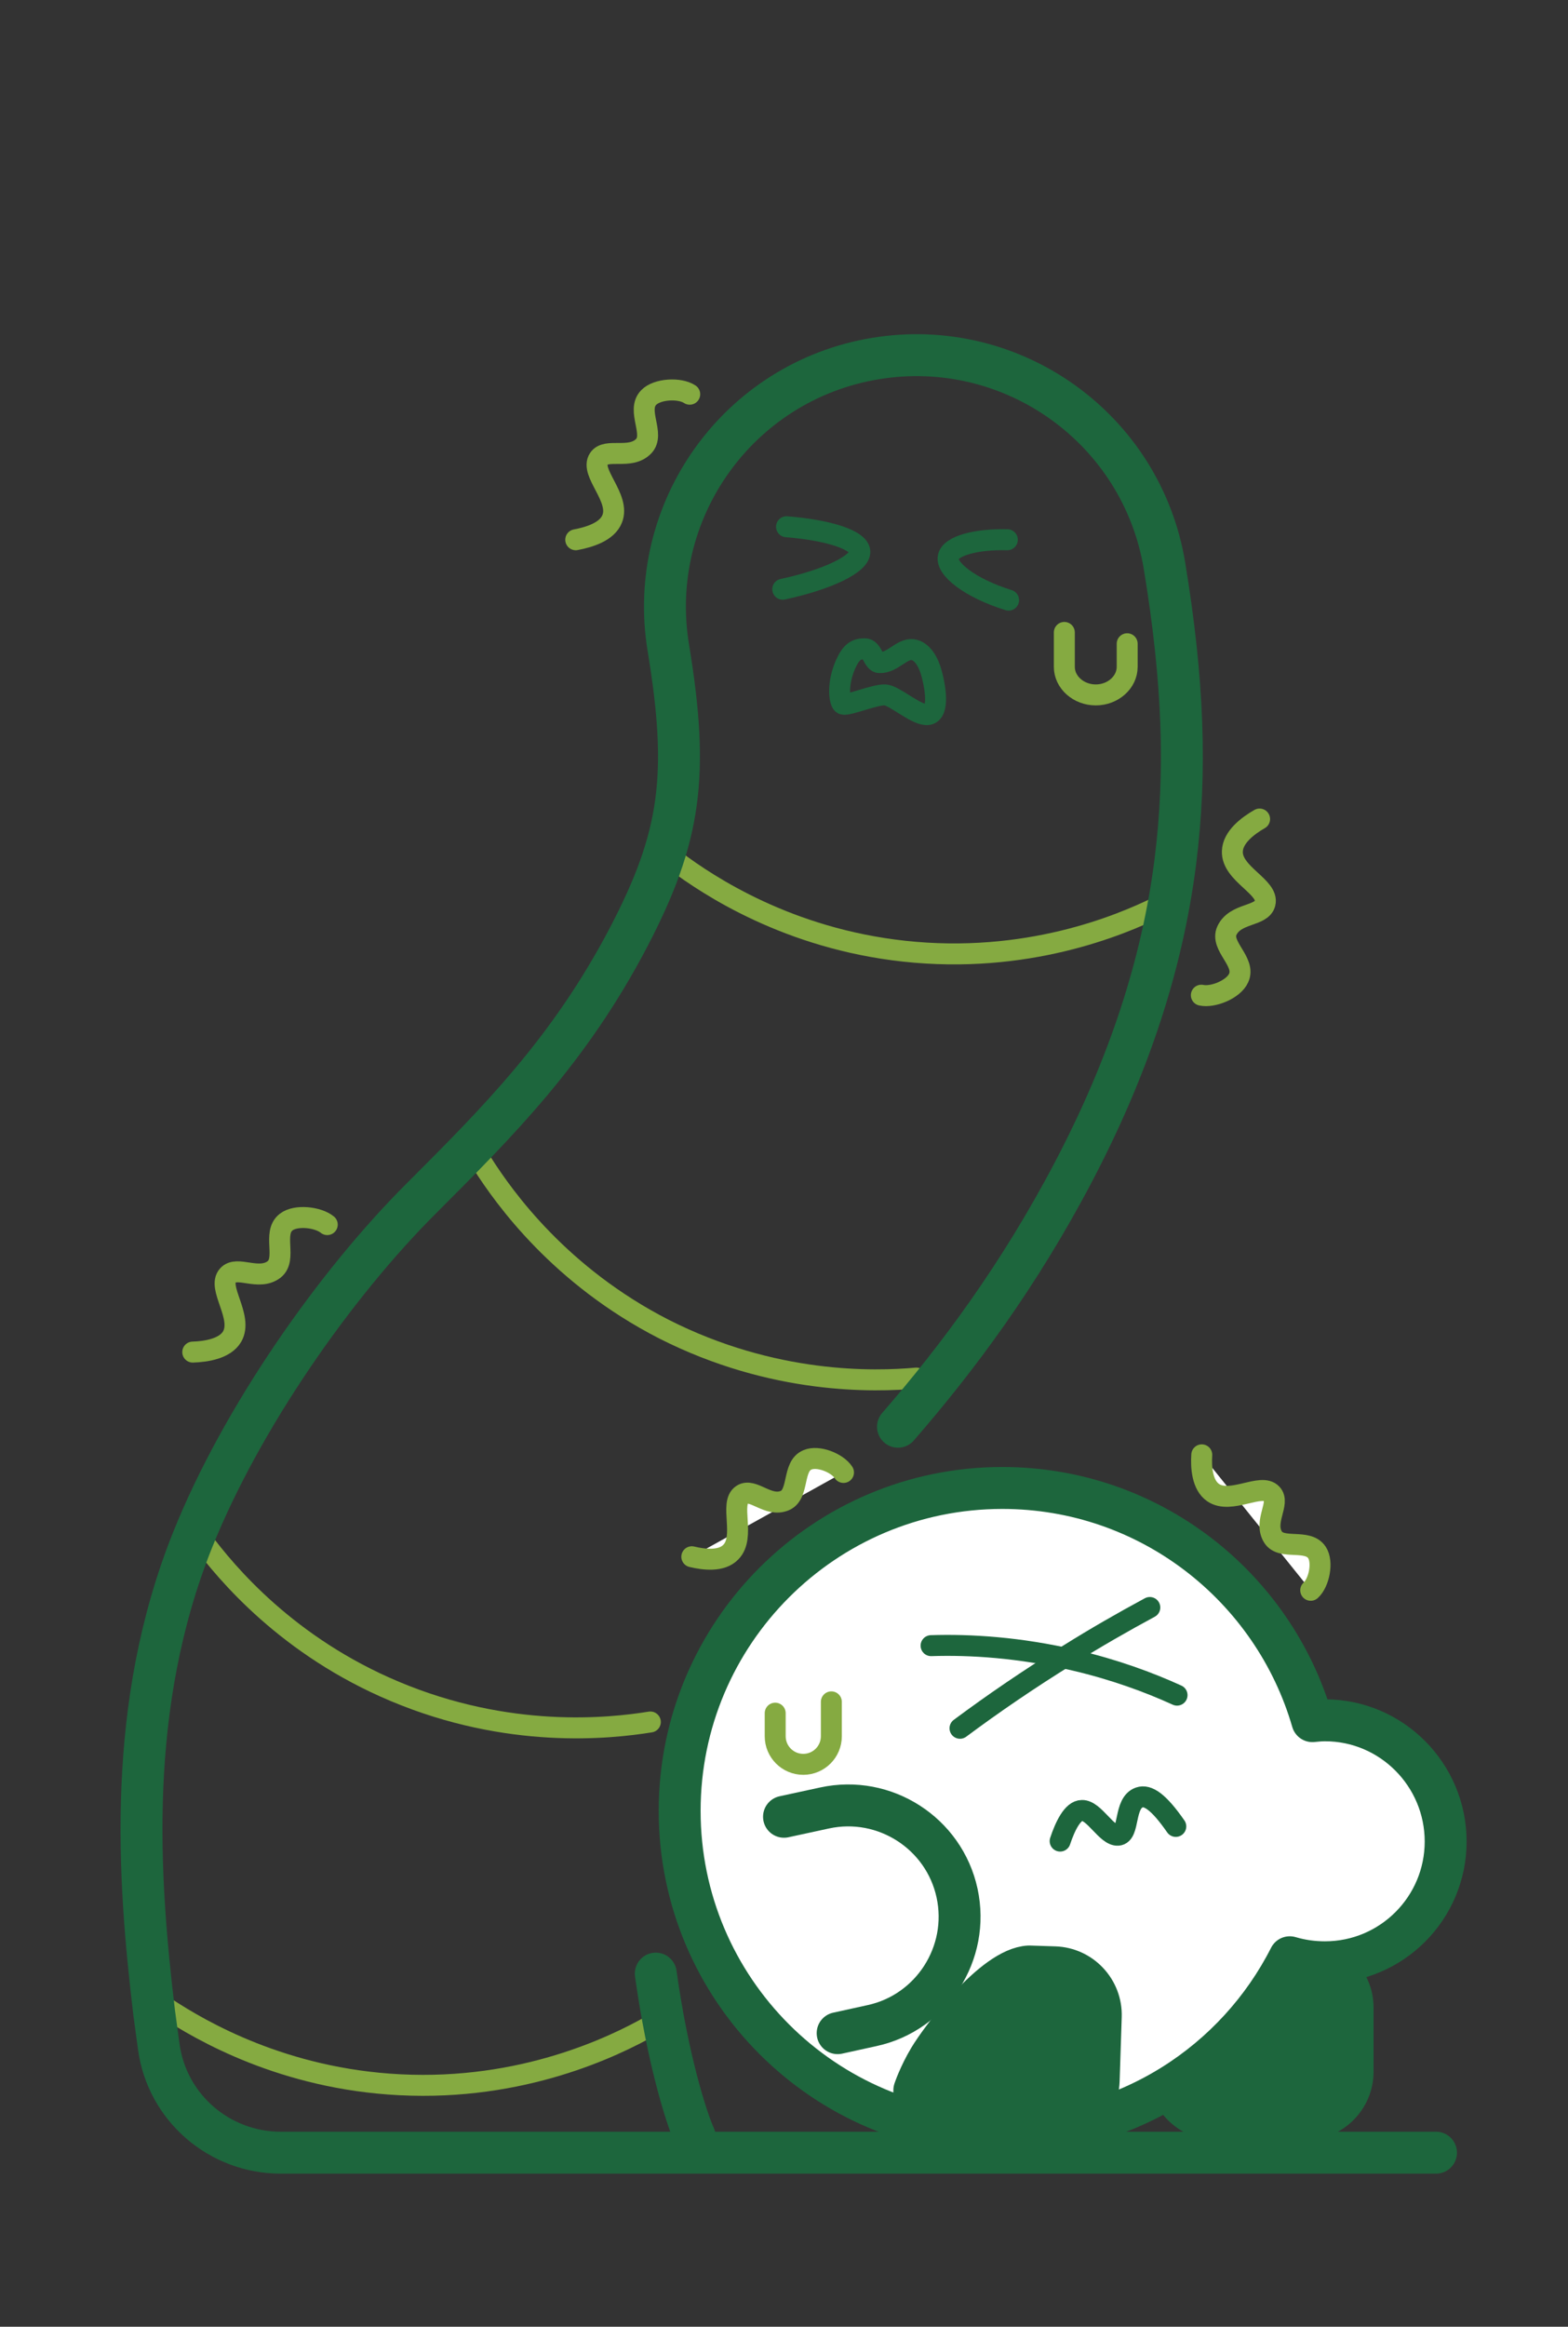 <?xml version="1.0" encoding="utf-8"?>
<!-- Generator: Adobe Illustrator 22.0.0, SVG Export Plug-In . SVG Version: 6.00 Build 0)  -->
<svg version="1.1" xmlns="http://www.w3.org/2000/svg" xmlns:xlink="http://www.w3.org/1999/xlink" x="0px" y="0px"
	 viewBox="0 0 374.2 554.8" style="enable-background:new 0 0 374.2 554.8;" xml:space="preserve">
  <rect x="0" y="0" width="374.2" height="554.8" fill="#333333" stroke="none"/>
  <style type="text/css">
  	.st0_3{display:none;}
  	.st1_3{display:inline;}
  	.st2_3{fill:none;stroke:#85AA41;stroke-width:10;stroke-linecap:round;stroke-linejoin:round;stroke-miterlimit:10;}
  	.st3_3{fill:none;stroke:#1D663D;stroke-width:10;stroke-linecap:round;stroke-linejoin:round;stroke-miterlimit:10;}
  	.st4_3{fill:#FFFFFF;stroke:#1D663D;stroke-width:10;stroke-linecap:round;stroke-linejoin:round;stroke-miterlimit:10;}
  	.st5_3{display:inline;fill:none;stroke:#1D663D;stroke-width:10;stroke-linecap:round;stroke-linejoin:round;stroke-miterlimit:10;}

  	.st6_3{display:inline;fill:#85AA41;stroke:#85AA41;stroke-width:10;stroke-linecap:round;stroke-linejoin:round;stroke-miterlimit:10;}
  	.st7_3{display:inline;fill:none;stroke:#1D663D;stroke-width:5;stroke-linecap:round;stroke-linejoin:round;stroke-miterlimit:10;}
  	.st8_3{fill:#1D663D;stroke:#1D663D;stroke-width:10;stroke-linecap:round;stroke-linejoin:round;stroke-miterlimit:10;}
  	.st9_3{fill:none;stroke:#1D663D;stroke-width:5;stroke-linecap:round;stroke-linejoin:round;stroke-miterlimit:10;}
  	.st10_3{fill:#FFFFFF;stroke:#85AA41;stroke-width:5;stroke-linecap:round;stroke-linejoin:round;stroke-miterlimit:10;}
  	.st11_3{fill:none;stroke:#85AA41;stroke-width:5;stroke-linecap:round;stroke-linejoin:round;stroke-miterlimit:10;}
  	.st12_3{fill:none;stroke:#1D663D;stroke-width:10;stroke-linecap:round;stroke-miterlimit:10;}
  </style>
  <g id="升天" class="st0_3">
  	<g class="st1_3">
  		<path class="st2_3" d="M333.2,349.5c13.2-6,19.4-20.6,16.6-31.4c-1.4-5.2-5.5-13.3-11-13.5c-6.9-0.3-8.7,11-20.3,23.7
  			c-11.6,12.7-22.4,11.1-33,20.3c-10.2,8.9-19.8,24.5-11.5,38.4c8.7,14.6,23.3,12.4,28.7,9.2c8.6-5.1,7.4-21.7-1-21.9"/>
  		<path class="st2_3" d="M350.2,333.7c0.6,0.9,8.3,5.5,4.8,17c-3,9.8-11.8,16.9-20.6,19.2"/>
  		<path class="st2_3" d="M353.1,359c4.2,10.7-2.9,17.4-10,23.5c-8.4,7.2-22.7,11-35.7,8.3"/>
  	</g>
  	<g class="st1_3">
  		<path class="st3_3" d="M104,407.5c-4.7,16.4-19.4,17.9-25.5,16.2C69,421,66,404.6,74,402.3"/>
  		<path class="st3_3" d="M37.3,386.2c-14.3-2.5-24-15-24-26.2c0-5.3,1.9-14.2,7.2-15.9c6.6-2,11.2,8.5,25.6,17.8
  			c14.5,9.4,24.5,5.1,37.1,11.3c12.1,6,25.3,18.7,20.8,34.2"/>
  		<path class="st3_3" d="M16.9,375.2c-0.3,1-6.6,7.5-0.4,17.7c5.3,8.7,15.6,13.4,24.8,13.3"/>
  		<path class="st3_3" d="M20.5,400.4c-1.3,11.4,7.2,16.1,15.6,20.2c10,4.9,24.7,4.9,36.6-1"/>
  	</g>
  	<g class="st1_3">
  		<path class="st4_3" d="M185.2,482.2c-5.6-1.2-11.1-2.9-16.2-5.2"/>
  		<path class="st4_3" d="M237.7,476.9c-5.8,2.5-12,4.5-18.3,5.7"/>
  		<path class="st4_3" d="M276.7,442.8c-2.2,3.6-4.7,7-7.3,10.3"/>
  		<path class="st4_3" d="M139.4,456c-14-15.3-22.5-35.7-22.5-58.1c0-47.6,38.6-86.2,86.2-86.2s86.2,38.6,86.2,86.2
  			c0,12.1-2.5,23.7-7,34.2"/>
  		<path class="st4_3" d="M152.9,468c-1.9-1.3-3.7-2.7-5.4-4.2"/>
  		<line class="st3_3" x1="161.9" y1="379.3" x2="196.1" y2="372.3"/>
  		<line class="st3_3" x1="239.1" y1="367.1" x2="262.5" y2="371.8"/>
  	</g>

  		<ellipse transform="matrix(0.993 -0.116 0.116 0.993 -31.038 24.157)" class="st5_3" cx="191.2" cy="277.7" rx="49.4" ry="9.3"/>
  	<polygon class="st6_3" points="92.3,249.2 93.5,261 103.9,266.6 93.1,271.4 91,283.1 83,274.3 71.3,275.8 77.2,265.6 72.1,254.9
  		83.7,257.3 	"/>
  	<polygon class="st6_3" points="263.4,178.8 269.2,172.8 267.6,164.6 275.1,168.3 282.4,164.2 281.2,172.5 287.4,178.2 279.1,179.6
  		275.6,187.2 271.7,179.8 	"/>
  	<polygon class="st6_3" points="192.4,63.8 192.8,67.7 196.2,69.5 192.7,71.1 192,74.9 189.4,72 185.5,72.5 187.5,69.2 185.8,65.7
  		189.6,66.5 	"/>
  	<path class="st7_3" d="M175.4,378.8v8.2c0,3.7-3,6.7-6.7,6.7h0c-3.7,0-6.7-3-6.7-6.7v-5.5"/>
  </g>
  <g id="图层_2">
  	<g>
  		<path class="st8_3" d="M278.9,478.6V494c0,6.2,5.1,11.3,11.3,11.3h21.3c6.2,0,11.3-5.1,11.3-11.3v-15.3c0-6.2-5.1-11.3-11.3-11.3
  			h-21.3C284,467.3,278.9,472.4,278.9,478.6z"/>
  		<path class="st4_3" d="M316.2,410.2c-1,0-2,0.1-3,0.2c-9.3-32.1-38.9-55.6-74-55.6c-42.5,0-77,34.5-77,77s34.5,77,77,77
  			c30,0,55.9-17.1,68.6-42.1c2.7,0.8,5.5,1.2,8.4,1.2c15.9,0,28.8-12.9,28.8-28.8S332.1,410.2,316.2,410.2z"/>
  		<path class="st3_3" d="M187.1,433.2l9.7-2.1c14.3-3.1,28.5,6,31.6,20.3s-6,28.5-20.3,31.6l-8.2,1.8"/>
  		<path class="st9_3" d="M222.2,392.4c9.3-0.3,21.1,0.4,34.3,3.5c9.4,2.2,17.6,5.2,24.4,8.3"/>
  		<path class="st9_3" d="M274.4,383.3c-6.3,3.4-12.8,7.1-19.5,11.3c-9.4,5.8-18,11.7-25.8,17.5"/>
  		<path class="st9_3" d="M253,439c1.2-3.6,3-7.3,5.2-7.3c2.9-0.1,5.9,6.1,8.6,5.9c2.9-0.2,1.3-7.7,5.1-9c2-0.7,4.6,1,8.7,6.9"/>
  		<path class="st8_3" d="M221.8,490.8c-2.4,4-3.6,7.6-3.6,7.6c-0.2,6.2,4.8,7.8,11,8l21.3,0.7c6.2,0.2,11.5-4.7,11.7-11l0.5-15.3
  			c0.2-6.2-4.7-11.5-11-11.7l-6.1-0.2C237.1,469.3,224.5,486.3,221.8,490.8z"/>
  		<path class="st10_3" d="M286.8,346.9c-0.2,3,0.1,7.2,2.7,9c4.2,2.9,11.5-2.4,14,0.3c2.1,2.2-2,6.6,0.3,10.3c2,3.2,8.3,0.3,10.5,3.7
  			c1.5,2.3,0.5,7.2-1.5,9"/>
  		<path class="st10_3" d="M165.1,371.2c2.9,0.7,7.1,1.2,9.3-1.1c3.6-3.6-0.4-11.7,2.7-13.7c2.6-1.7,6.2,3.1,10.2,1.4
  			c3.5-1.5,1.7-8.2,5.4-9.7c2.5-1.1,7.1,0.7,8.6,3"/>
  		<path class="st11_3" d="M198.4,405.8v8.2c0,3.7-3,6.7-6.7,6.7h0c-3.7,0-6.7-3-6.7-6.7v-5.5"/>
  	</g>
  	<g>
  		<path class="st9_3" d="M187.7,125.6c10.1,0.8,17.5,3.2,17.5,6c0,2.9-7.7,6.6-18.4,8.9"/>
  		<path class="st9_3" d="M240.4,128.7c-7.5-0.2-13.6,1.5-14.1,4.1c-0.6,2.8,5.1,7.4,14.4,10.3"/>
  		<path class="st9_3" d="M201.8,158.4c1.4-3.1,2.6-3.7,4.6-3.7c1.8,0,2,3.3,3.5,3.3c3.1,0.1,5.3-3.4,7.9-3.1c2.3,0.3,3.8,3,4.5,5.6
  			c1.2,4.4,1.8,10.1-1.3,9.9c-2.8-0.2-7.5-4.5-9.7-4.7c-2.3-0.2-8.9,2.6-10.1,2.2C200.4,167.7,199.6,163.4,201.8,158.4z"/>
  		<path class="st11_3" d="M161.2,205.3c8,6,27,18.5,54.5,21.5c29.2,3.2,51.5-6.1,60.5-10.5"/>
  		<path class="st11_3" d="M115.1,277.4c5.4,8.5,18.7,26.9,43.3,39.5c26.2,13.3,50.3,12.6,60.3,11.7"/>
  		<path class="st11_3" d="M48.1,367.1c6,8.1,20.6,25.5,46.1,36.2c27.1,11.4,51.1,8.9,61,7.3"/>
  		<path class="st11_3" d="M39.7,478.8c8.4,5.5,28,16.9,55.7,18.3c29.3,1.5,51.1-9.1,59.8-14"/>
  		<path class="st3_3" d="M156.5,470.6c2.8,20.1,7.2,34.2,9.3,38.9 M164.6,507.6"/>
  		<path class="st11_3" d="M137.4,128.7c3.2-0.6,7.5-1.9,8.7-5c2-5-5.4-11-3.2-14.3c1.8-2.7,7.5,0.3,10.7-3c2.8-2.9-1.8-8.5,1.2-11.6
  			c2-2.1,7.4-2.4,9.8-0.8"/>
  		<path class="st11_3" d="M300.6,195.3c-2.8,1.6-6.4,4.3-6.5,7.7c-0.2,5.4,8.8,8.5,7.8,12.4c-0.8,3.2-7.1,2.2-9.1,6.5
  			c-1.7,3.7,4.6,7.4,2.8,11.3c-1.2,2.7-6.1,4.7-8.9,4.1"/>
  		<path class="st11_3" d="M46,322.4c3.2-0.1,7.7-0.8,9.4-3.7c2.7-4.7-3.7-11.7-1-14.6c2.2-2.4,7.3,1.4,11-1.4
  			c3.2-2.5-0.5-8.7,2.9-11.3c2.3-1.8,7.6-1.2,9.8,0.6"/>
  		<path class="st11_3" d="M254,150.8v8.2c0,3.7,3.4,6.7,7.5,6.7l0,0c4.1,0,7.5-3,7.5-6.7v-5.5"/>
  	</g>
  	<path class="st12_3" d="M342.7,513.3H67c-14.6,0-27.1-10.7-29.1-25.2c-0.4-3-0.8-5.8-1.1-8.1c-3.9-32.6-6.7-73.3,9.2-112.9
  		c11.6-28.9,33.9-60.8,54.6-81.4c18.1-18.1,35.2-35.1,49.4-62.2c12.5-23.9,14.5-38.7,9.5-69c-5.4-32.7,16.7-63.6,49.4-69
  		c32.7-5.4,63.6,16.7,69,49.4c4.5,27.3,5.3,49,2.6,70.5c-3.1,24.4-11,48.6-24.2,73.8c-13.1,25-27.9,44.8-42,61"/>
  </g>
</svg>
